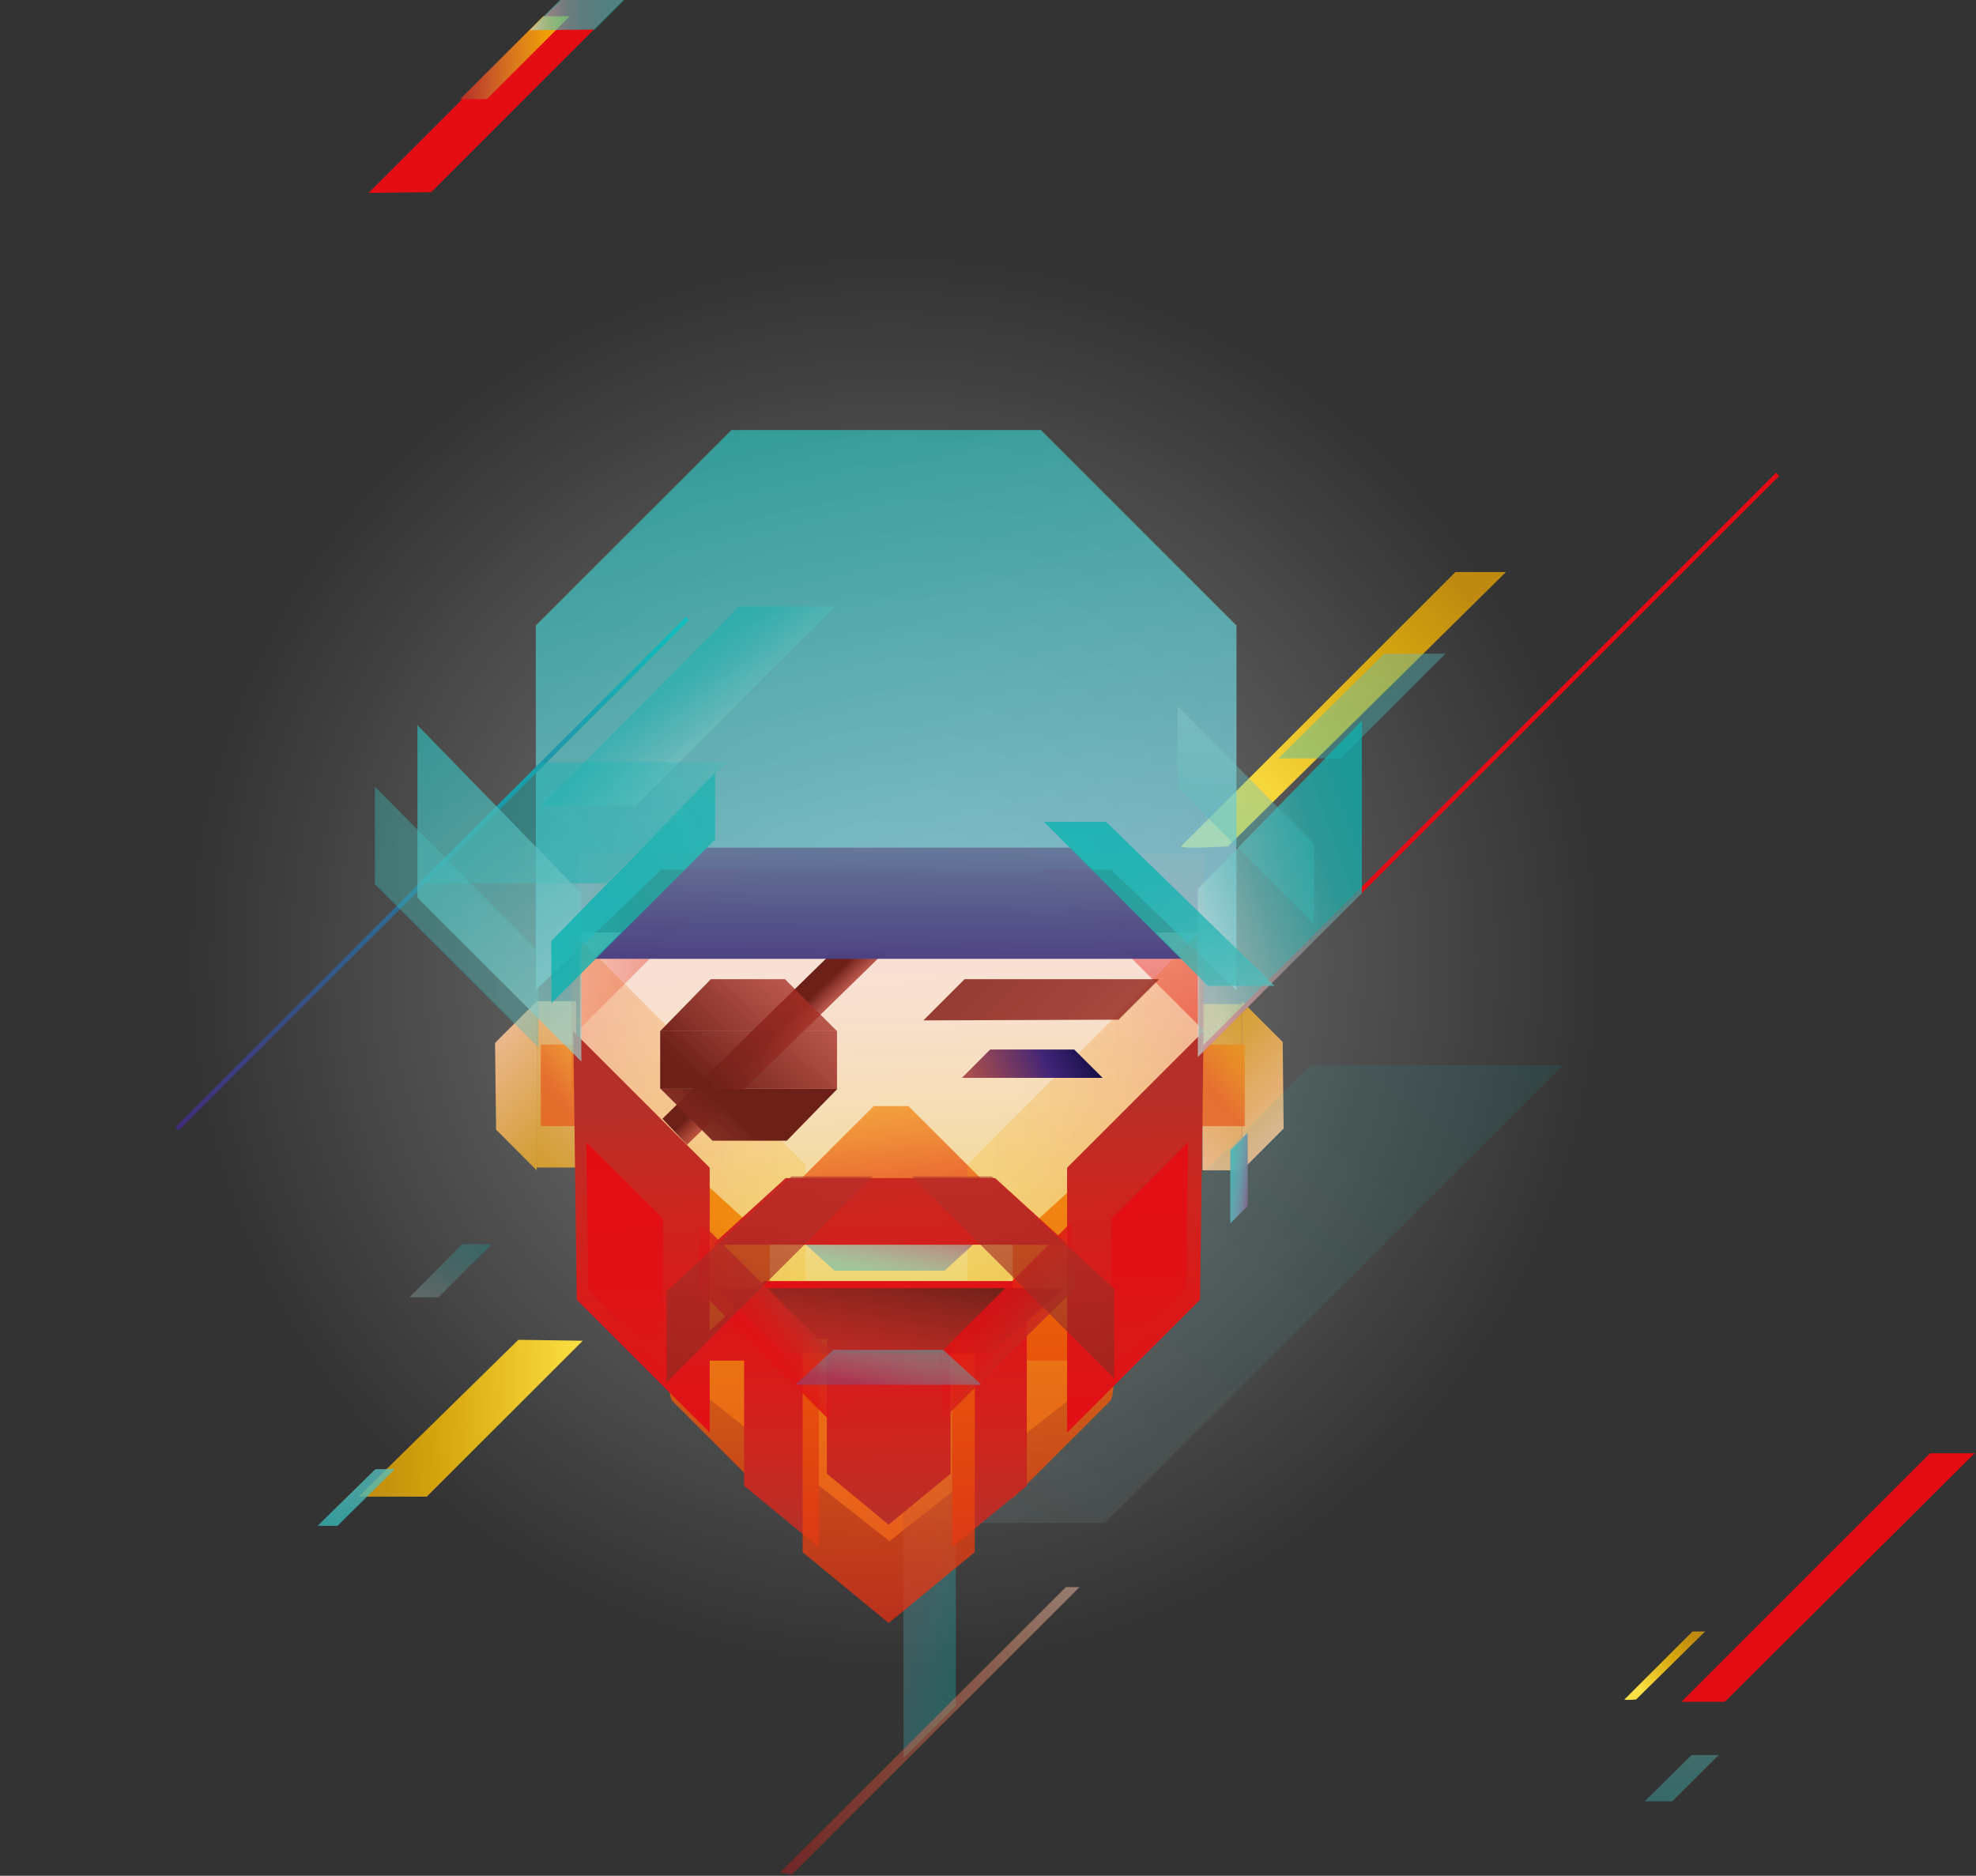 <svg viewBox="0 0 871 827" fill="none" xmlns="http://www.w3.org/2000/svg">
<rect x="0" y="0" width="871" height="827" fill="#333333" stroke="none"/>
<circle cx="394" cy="423.722" r="394" fill="url(#paint0_radial)" fill-opacity="0.4"/>
<path d="M218.676 498.033L236.583 515.984V441.43L220.181 457.824L218.208 459.848L218.676 498.033Z" fill="url(#paint1_linear)"/>
<path d="M253.971 441.43H236.583V514.739H253.971V441.43Z" fill="url(#paint2_linear)"/>
<path d="M565.397 459.381L547.438 441.43V515.984L563.84 499.538L565.813 497.566L565.397 459.381Z" fill="url(#paint3_linear)"/>
<path d="M530.05 442.675H547.438V515.984H530.05V442.675Z" fill="url(#paint4_linear)"/>
<path opacity="0.67" d="M258.435 460.523H238.4V496.477H258.435V460.523Z" fill="url(#paint5_linear)"/>
<path opacity="0.67" d="M548.735 460.523H528.699V496.477H548.735V460.523Z" fill="url(#paint6_linear)"/>
<path d="M520.551 373.153L641.54 252.215H663.807L541.312 373.153C541.312 373.153 521.848 374.45 520.551 373.153Z" fill="url(#paint7_linear)"/>
<path d="M392.088 411.131H392.036H303.384H255.736V571.966L392.036 679.466V679.362L392.088 679.466L528.441 571.966V411.131H392.088Z" fill="url(#paint8_linear)"/>
<path opacity="0.53" d="M254.646 454.452L333.073 376.058H258.746H255.009L254.646 454.452Z" fill="url(#paint9_linear)"/>
<path opacity="0.53" d="M452.298 376.058L530.725 454.452V380.157V376.421L452.298 376.058Z" fill="url(#paint10_linear)"/>
<path opacity="0.8" d="M352.121 523.351H436.154L400.444 487.656H385.133L348.8 523.974L352.121 523.351Z" fill="url(#paint11_linear)"/>
<path d="M296.689 508.825L339.354 547.84V660.632C339.354 660.632 300.997 622.291 296.273 617.57C294.457 615.754 294.093 599.204 294.353 579.54C294.716 548.152 296.689 508.825 296.689 508.825Z" fill="url(#paint12_linear)"/>
<path opacity="0.38" d="M398.316 775.085L421.31 752.153V613.731L398.057 637.026L398.316 775.085Z" fill="url(#paint13_linear)"/>
<path opacity="0.73" d="M458.812 189.591H393.776H387.444H322.408L236.195 275.767V436.499L291.473 383.423H387.444H393.776H489.747L545.025 436.499V275.767L458.812 189.591Z" fill="url(#paint14_linear)"/>
<path opacity="0.53" d="M238.4 355.253H280.079L368.005 267.365H325.755L238.4 355.253Z" fill="url(#paint15_linear)"/>
<path d="M549.929 499.434L542.299 507.113V539.384L550.033 531.653L549.929 499.434Z" fill="url(#paint16_linear)"/>
<path opacity="0.1" d="M377 671.44H487.037L688.893 469.721H577.454L377 671.44Z" fill="url(#paint17_linear)"/>
<path opacity="0.27" d="M180.475 571.966H193.244L216.652 548.567H203.728L180.475 571.966Z" fill="url(#paint18_linear)"/>
<path opacity="0.28" d="M529.634 410.197L426.345 513.494V582.705L529.427 479.667L529.634 410.197Z" fill="url(#paint19_linear)"/>
<path opacity="0.28" d="M251.739 410.197L355.08 513.494V582.705L251.947 479.667L251.739 410.197Z" fill="url(#paint20_linear)"/>
<path opacity="0.51" d="M344 825.484L469.816 699.722H475.837L349.035 826.47L344 825.484Z" fill="url(#paint21_linear)"/>
<path d="M158 659.854H188.104L256.878 591.11L228.486 590.695L158 659.854Z" fill="url(#paint22_linear)"/>
<path d="M529.737 462.857L783.549 209.153" stroke="#E30D13" stroke-width="2" stroke-miterlimit="10"/>
<path d="M78 497.722L303 272.722" stroke="url(#paint23_linear)" stroke-width="2" stroke-miterlimit="10"/>
<path d="M162.461 85.036L247.48 0.001H274.782L190.074 84.725L162.461 85.036Z" fill="#E30D13"/>
<path d="M202.79 43.737L239.435 7.16H251.165L214.676 43.633L202.79 43.737Z" fill="url(#paint24_linear)"/>
<path opacity="0.7" d="M233.518 13.334L246.857 0H275.093L262.065 13.022L233.518 13.334Z" fill="url(#paint25_linear)"/>
<path d="M252.673 454.712L312.83 514.843V631.63L254.23 573.055L252.673 454.712Z" fill="url(#paint26_linear)"/>
<path d="M447.262 564.806H408.282H375.842H336.914L298.401 599.878H375.842H408.282H485.723L447.262 564.806Z" fill="url(#paint27_linear)"/>
<path d="M489.045 508.825L446.38 547.84V660.632C446.38 660.632 484.737 622.291 489.46 617.57C491.277 615.754 491.64 599.204 491.381 579.54C491.017 548.152 489.045 508.825 489.045 508.825Z" fill="url(#paint28_linear)"/>
<path d="M530.517 454.712L470.36 514.843V631.63L528.96 573.055L530.517 454.712Z" fill="url(#paint29_linear)"/>
<path d="M419.701 682.156V573.722H452.608V655.073L419.701 682.156Z" fill="url(#paint30_linear)"/>
<path d="M360.907 682.156V573.722H328V655.073L360.907 682.156Z" fill="url(#paint31_linear)"/>
<path d="M429.667 590.487H391.725H353.783V684.342L391.725 715.575L429.667 684.342V590.487Z" fill="url(#paint32_linear)"/>
<path d="M418.974 582.342H391.725H364.475V649.737L391.725 672.202L418.974 649.737V582.342Z" fill="url(#paint33_linear)"/>
<path d="M346.776 596.714H378.749H405.376H437.349L468.958 567.919H405.376H378.749H315.218L346.776 596.714Z" fill="url(#paint34_linear)"/>
<path opacity="0.43" d="M563.527 334.345H590.985L637.128 288.221H610.085" fill="url(#paint35_linear)"/>
<path opacity="0.83" d="M140 672.722H148.754L174 647.722H165.473" fill="url(#paint36_linear)"/>
<path opacity="0.43" d="M165.267 346.848V389.807L237.31 461.768V419.535" fill="url(#paint37_linear)"/>
<path opacity="0.43" d="M184.679 389.444H267.207L320.512 336.057H238.504" fill="url(#paint38_linear)"/>
<path opacity="0.43" d="M519.098 311.361V347.264L579.255 407.395V372.115" fill="url(#paint39_linear)"/>
<path d="M407 449.88L425.166 431.722H510.912L493.057 449.569" fill="url(#paint40_linear)"/>
<path d="M302.836 504.722L390 419.722H367.076L292 493.235L302.836 504.722Z" fill="url(#paint41_linear)"/>
<path d="M313.318 431.722L291.001 454.606H368.947L348.483 434.191L346.053 431.722H313.318Z" fill="url(#paint42_linear)"/>
<path d="M346.815 502.927L369.133 480.042H291.186L311.61 500.457L314.039 502.927H346.815Z" fill="url(#paint43_linear)"/>
<path d="M368.947 454.606H291V480.042H368.947V454.606Z" fill="url(#paint44_linear)"/>
<path opacity="0.73" d="M528 391.913V466.053L600.303 393.781V317.722L528 391.913Z" fill="url(#paint45_linear)"/>
<path d="M259.317 568.645L292.276 601.59V537.36L258.435 503.585L259.317 568.645Z" fill="url(#paint46_linear)"/>
<path d="M522.835 568.645L489.876 601.59V537.36L523.718 503.585L522.835 568.645Z" fill="url(#paint47_linear)"/>
<path opacity="0.73" d="M256.251 393.913V468.001L184 395.781V319.722L256.251 393.913Z" fill="url(#paint48_linear)"/>
<path opacity="0.83" d="M308.937 538.969L307.38 567.919L365.306 625.82L366.863 596.454L308.937 538.969Z" fill="url(#paint49_linear)"/>
<path opacity="0.83" d="M415.704 625.819L414.147 596.817L472.072 538.968L473.629 568.282L415.704 625.819Z" fill="url(#paint50_linear)"/>
<path opacity="0.56" d="M367.849 560.24H384.925H399.199H416.276L433.196 544.883H399.199H384.925H350.98L367.849 560.24Z" fill="url(#paint51_linear)"/>
<path d="M311.493 373.722L262 422.722H521L471.855 373.722H311.493Z" fill="url(#paint52_linear)"/>
<path opacity="0.56" d="M415.757 595.157H398.68H384.406H367.33L350.461 610.566H384.406H398.68H432.677L415.757 595.157Z" fill="url(#paint53_linear)"/>
<path d="M438.646 519.409H406.05H378.905H346.309L314.076 548.774H378.905H406.05H470.879L438.646 519.409Z" fill="url(#paint54_linear)"/>
<path opacity="0.85" d="M293.833 569.216V609.477L384.666 518.683H348.904L293.833 569.216Z" fill="url(#paint55_linear)"/>
<path opacity="0.85" d="M491.121 568.178V607.661L402.053 518.683H437.141L491.121 568.178Z" fill="url(#paint56_linear)"/>
<path d="M741.205 750.286L850.77 640.721H870.388L760.296 750.286H741.205Z" fill="#E30D13"/>
<path d="M716 749.307L746.053 719.302H751.584L721.144 749.307C721.144 749.307 716.322 749.628 716 749.307Z" fill="url(#paint57_linear)"/>
<path opacity="0.43" d="M725.031 794.157H737.192L757.59 773.781H745.613" fill="url(#paint58_linear)"/>
<path fill-rule="evenodd" clip-rule="evenodd" d="M436.467 462.722L424 475.211L486.025 475.211L473.501 462.722L436.467 462.722Z" fill="url(#paint59_linear)"/>
<path opacity="0.8" d="M243 414.913V442.307L315.251 370.087V340.722L243 414.913Z" fill="url(#paint60_linear)"/>
<path opacity="0.8" d="M487.591 362.361H460.186L532.437 434.633H561.815L487.591 362.361Z" fill="url(#paint61_linear)"/>
<defs>
<radialGradient id="paint0_radial" cx="0" cy="0" r="1" gradientUnits="userSpaceOnUse" gradientTransform="translate(394 423.722) rotate(88.164) scale(312.16)">
<stop stop-color="white"/>
<stop offset="1" stop-color="white" stop-opacity="0"/>
</radialGradient>
<linearGradient id="paint1_linear" x1="267.765" y1="508.746" x2="208.67" y2="451.719" gradientUnits="userSpaceOnUse">
<stop offset="0.001" stop-color="#F9B000" stop-opacity="0.7"/>
<stop offset="0.157" stop-color="#F8B118" stop-opacity="0.747"/>
<stop offset="0.474" stop-color="#F6B657" stop-opacity="0.842"/>
<stop offset="0.921" stop-color="#F1BE9B" stop-opacity="0.976"/>
<stop offset="1" stop-color="#F0C0A6"/>
</linearGradient>
<linearGradient id="paint2_linear" x1="207.787" y1="516.955" x2="278.545" y2="443.569" gradientUnits="userSpaceOnUse">
<stop offset="0.001" stop-color="#F9B000" stop-opacity="0.7"/>
<stop offset="0.157" stop-color="#F8B118" stop-opacity="0.747"/>
<stop offset="0.474" stop-color="#F6B657" stop-opacity="0.842"/>
<stop offset="0.921" stop-color="#F1BE9B" stop-opacity="0.976"/>
<stop offset="1" stop-color="#F0C0A6"/>
</linearGradient>
<linearGradient id="paint3_linear" x1="516.264" y1="448.657" x2="575.359" y2="505.684" gradientUnits="userSpaceOnUse">
<stop offset="0.001" stop-color="#F9B000" stop-opacity="0.7"/>
<stop offset="0.157" stop-color="#F8B118" stop-opacity="0.747"/>
<stop offset="0.474" stop-color="#F6B657" stop-opacity="0.842"/>
<stop offset="0.921" stop-color="#F1BE9B" stop-opacity="0.976"/>
<stop offset="1" stop-color="#F0C0A6"/>
</linearGradient>
<linearGradient id="paint4_linear" x1="576.243" y1="440.447" x2="505.485" y2="513.833" gradientUnits="userSpaceOnUse">
<stop offset="0.001" stop-color="#F9B000" stop-opacity="0.7"/>
<stop offset="0.157" stop-color="#F8B118" stop-opacity="0.747"/>
<stop offset="0.474" stop-color="#F6B657" stop-opacity="0.842"/>
<stop offset="0.921" stop-color="#F1BE9B" stop-opacity="0.976"/>
<stop offset="1" stop-color="#F0C0A6"/>
</linearGradient>
<linearGradient id="paint5_linear" x1="278.275" y1="455.741" x2="245.029" y2="481.102" gradientUnits="userSpaceOnUse">
<stop offset="0.001" stop-color="#F9B000" stop-opacity="0.7"/>
<stop offset="0.223" stop-color="#F6A000" stop-opacity="0.767"/>
<stop offset="0.673" stop-color="#EF770E" stop-opacity="0.902"/>
<stop offset="1" stop-color="#E95218"/>
</linearGradient>
<linearGradient id="paint6_linear" x1="568.573" y1="455.741" x2="535.326" y2="481.102" gradientUnits="userSpaceOnUse">
<stop offset="0.001" stop-color="#F9B000" stop-opacity="0.7"/>
<stop offset="0.223" stop-color="#F6A000" stop-opacity="0.767"/>
<stop offset="0.673" stop-color="#EF770E" stop-opacity="0.902"/>
<stop offset="1" stop-color="#E95218"/>
</linearGradient>
<linearGradient id="paint7_linear" x1="644.364" y1="260.526" x2="548.675" y2="356.255" gradientUnits="userSpaceOnUse">
<stop offset="0.001" stop-color="#F9B000" stop-opacity="0.7"/>
<stop offset="0.334" stop-color="#FABE01" stop-opacity="0.8"/>
<stop offset="1" stop-color="#FCE044"/>
</linearGradient>
<linearGradient id="paint8_linear" x1="396.593" y1="604.805" x2="389.218" y2="419.799" gradientUnits="userSpaceOnUse">
<stop stop-color="#FCE044" stop-opacity="0.9"/>
<stop offset="0.025" stop-color="#FCE04B" stop-opacity="0.903"/>
<stop offset="0.354" stop-color="#FBE091" stop-opacity="0.937"/>
<stop offset="0.631" stop-color="#FAE1B8" stop-opacity="0.966"/>
<stop offset="0.841" stop-color="#F9E1CD" stop-opacity="0.988"/>
<stop offset="0.959" stop-color="#F8E1D4"/>
</linearGradient>
<linearGradient id="paint9_linear" x1="335.575" y1="417.897" x2="240.722" y2="411.92" gradientUnits="userSpaceOnUse">
<stop offset="0.001" stop-color="#E30D13"/>
<stop offset="0.403" stop-color="#E41215" stop-opacity="0.719"/>
<stop offset="0.547" stop-color="#E42019" stop-opacity="0.617"/>
<stop offset="0.65" stop-color="#E53020" stop-opacity="0.545"/>
<stop offset="0.734" stop-color="#E6422A" stop-opacity="0.487"/>
<stop offset="0.805" stop-color="#E85A3B" stop-opacity="0.437"/>
<stop offset="0.868" stop-color="#EB7451" stop-opacity="0.392"/>
<stop offset="0.925" stop-color="#ED916F" stop-opacity="0.352"/>
<stop offset="0.976" stop-color="#EFB092" stop-opacity="0.317"/>
<stop offset="1" stop-color="#F0C0A6" stop-opacity="0.3"/>
</linearGradient>
<linearGradient id="paint10_linear" x1="488.858" y1="456.969" x2="494.828" y2="362.156" gradientUnits="userSpaceOnUse">
<stop offset="0.001" stop-color="#E30D13"/>
<stop offset="0.403" stop-color="#E41215" stop-opacity="0.719"/>
<stop offset="0.547" stop-color="#E42019" stop-opacity="0.617"/>
<stop offset="0.65" stop-color="#E53020" stop-opacity="0.545"/>
<stop offset="0.734" stop-color="#E6422A" stop-opacity="0.487"/>
<stop offset="0.805" stop-color="#E85A3B" stop-opacity="0.437"/>
<stop offset="0.868" stop-color="#EB7451" stop-opacity="0.392"/>
<stop offset="0.925" stop-color="#ED916F" stop-opacity="0.352"/>
<stop offset="0.976" stop-color="#EFB092" stop-opacity="0.317"/>
<stop offset="1" stop-color="#F0C0A6" stop-opacity="0.3"/>
</linearGradient>
<linearGradient id="paint11_linear" x1="384.84" y1="448.52" x2="392.189" y2="520.928" gradientUnits="userSpaceOnUse">
<stop offset="0.001" stop-color="#F9B000" stop-opacity="0.7"/>
<stop offset="0.223" stop-color="#F6A000" stop-opacity="0.767"/>
<stop offset="0.673" stop-color="#EF770E" stop-opacity="0.902"/>
<stop offset="1" stop-color="#E95218"/>
</linearGradient>
<linearGradient id="paint12_linear" x1="318.719" y1="774.562" x2="315.245" y2="405.064" gradientUnits="userSpaceOnUse">
<stop offset="0.001" stop-color="#E30D13" stop-opacity="0.7"/>
<stop offset="0.159" stop-color="#E52E12" stop-opacity="0.747"/>
<stop offset="0.481" stop-color="#EB6209" stop-opacity="0.844"/>
<stop offset="0.935" stop-color="#F7A600" stop-opacity="0.98"/>
<stop offset="1" stop-color="#F9B000"/>
</linearGradient>
<linearGradient id="paint13_linear" x1="444.222" y1="700.852" x2="371.761" y2="687.297" gradientUnits="userSpaceOnUse">
<stop offset="0.001" stop-color="#0DB3B1" stop-opacity="0.9"/>
<stop offset="0.165" stop-color="#18B1B0" stop-opacity="0.916"/>
<stop offset="0.306" stop-color="#2DAEAF" stop-opacity="0.93"/>
<stop offset="0.438" stop-color="#41A7AC" stop-opacity="0.944"/>
<stop offset="0.566" stop-color="#549DA7" stop-opacity="0.957"/>
<stop offset="0.69" stop-color="#668EA0" stop-opacity="0.969"/>
<stop offset="0.811" stop-color="#767995" stop-opacity="0.981"/>
<stop offset="0.928" stop-color="#835D86" stop-opacity="0.993"/>
<stop offset="1" stop-color="#8A467A"/>
</linearGradient>
<linearGradient id="paint14_linear" x1="305.21" y1="462.819" x2="217.021" y2="98.16" gradientUnits="userSpaceOnUse">
<stop stop-color="#95D8EB"/>
<stop offset="1" stop-color="#00B09E"/>
</linearGradient>
<linearGradient id="paint15_linear" x1="324.112" y1="337.867" x2="288.897" y2="293.095" gradientUnits="userSpaceOnUse">
<stop stop-color="#C0E2E1" stop-opacity="0.9"/>
<stop offset="0.113" stop-color="#A3D6D5" stop-opacity="0.911"/>
<stop offset="0.264" stop-color="#81CAC8" stop-opacity="0.926"/>
<stop offset="0.422" stop-color="#5EBFBE" stop-opacity="0.942"/>
<stop offset="0.59" stop-color="#3EB8B7" stop-opacity="0.959"/>
<stop offset="0.773" stop-color="#1FB4B2" stop-opacity="0.977"/>
<stop offset="1" stop-color="#0DB3B1"/>
</linearGradient>
<linearGradient id="paint16_linear" x1="537.379" y1="518.387" x2="552.085" y2="520.142" gradientUnits="userSpaceOnUse">
<stop stop-color="#49BBBC" stop-opacity="0.9"/>
<stop offset="0.164" stop-color="#4BB9BB" stop-opacity="0.916"/>
<stop offset="0.305" stop-color="#52B5B9" stop-opacity="0.93"/>
<stop offset="0.438" stop-color="#5BADB5" stop-opacity="0.944"/>
<stop offset="0.565" stop-color="#66A2AE" stop-opacity="0.957"/>
<stop offset="0.69" stop-color="#7291A5" stop-opacity="0.969"/>
<stop offset="0.811" stop-color="#7D7B98" stop-opacity="0.981"/>
<stop offset="0.928" stop-color="#865D87" stop-opacity="0.993"/>
<stop offset="1" stop-color="#8A467A"/>
</linearGradient>
<linearGradient id="paint17_linear" x1="443.573" y1="693.69" x2="629.696" y2="437.084" gradientUnits="userSpaceOnUse">
<stop stop-color="#C0E2E1" stop-opacity="0.9"/>
<stop offset="0.113" stop-color="#A3D6D5" stop-opacity="0.911"/>
<stop offset="0.264" stop-color="#81CAC8" stop-opacity="0.926"/>
<stop offset="0.422" stop-color="#5EBFBE" stop-opacity="0.942"/>
<stop offset="0.59" stop-color="#3EB8B7" stop-opacity="0.959"/>
<stop offset="0.773" stop-color="#1FB4B2" stop-opacity="0.977"/>
<stop offset="1" stop-color="#0DB3B1"/>
</linearGradient>
<linearGradient id="paint18_linear" x1="188.178" y1="574.552" x2="209.789" y2="544.757" gradientUnits="userSpaceOnUse">
<stop stop-color="#C0E2E1" stop-opacity="0.9"/>
<stop offset="0.113" stop-color="#A3D6D5" stop-opacity="0.911"/>
<stop offset="0.264" stop-color="#81CAC8" stop-opacity="0.926"/>
<stop offset="0.422" stop-color="#5EBFBE" stop-opacity="0.942"/>
<stop offset="0.59" stop-color="#3EB8B7" stop-opacity="0.959"/>
<stop offset="0.773" stop-color="#1FB4B2" stop-opacity="0.977"/>
<stop offset="1" stop-color="#0DB3B1"/>
</linearGradient>
<linearGradient id="paint19_linear" x1="426.321" y1="496.473" x2="529.652" y2="496.473" gradientUnits="userSpaceOnUse">
<stop offset="0.001" stop-color="#F9B000" stop-opacity="0.7"/>
<stop offset="0.223" stop-color="#F6A000" stop-opacity="0.767"/>
<stop offset="0.673" stop-color="#EF770E" stop-opacity="0.902"/>
<stop offset="1" stop-color="#E95218"/>
</linearGradient>
<linearGradient id="paint20_linear" x1="355.056" y1="496.473" x2="251.725" y2="496.473" gradientUnits="userSpaceOnUse">
<stop offset="0.001" stop-color="#F9B000" stop-opacity="0.7"/>
<stop offset="0.223" stop-color="#F6A000" stop-opacity="0.767"/>
<stop offset="0.673" stop-color="#EF770E" stop-opacity="0.902"/>
<stop offset="1" stop-color="#E95218"/>
</linearGradient>
<linearGradient id="paint21_linear" x1="344.013" y1="763.109" x2="475.85" y2="763.109" gradientUnits="userSpaceOnUse">
<stop offset="0.001" stop-color="#E30D13" stop-opacity="0.7"/>
<stop offset="0.15" stop-color="#E52F1F" stop-opacity="0.745"/>
<stop offset="0.452" stop-color="#E96443" stop-opacity="0.836"/>
<stop offset="0.879" stop-color="#EFAC8E" stop-opacity="0.964"/>
<stop offset="1" stop-color="#F0C0A6"/>
</linearGradient>
<linearGradient id="paint22_linear" x1="158" y1="625.27" x2="256.861" y2="625.27" gradientUnits="userSpaceOnUse">
<stop offset="0.001" stop-color="#F9B000" stop-opacity="0.7"/>
<stop offset="0.334" stop-color="#FABE01" stop-opacity="0.8"/>
<stop offset="1" stop-color="#FCE044"/>
</linearGradient>
<linearGradient id="paint23_linear" x1="190.5" y1="272.722" x2="190.5" y2="497.722" gradientUnits="userSpaceOnUse">
<stop stop-color="#13BEBB"/>
<stop offset="1" stop-color="#412D79"/>
</linearGradient>
<linearGradient id="paint24_linear" x1="202.794" y1="25.45" x2="251.179" y2="25.45" gradientUnits="userSpaceOnUse">
<stop offset="0.001" stop-color="#B53029"/>
<stop offset="0.28" stop-color="#CA5A26"/>
<stop offset="0.611" stop-color="#E28816"/>
<stop offset="0.861" stop-color="#F3A500"/>
<stop offset="1" stop-color="#F9B000"/>
</linearGradient>
<linearGradient id="paint25_linear" x1="233.528" y1="6.677" x2="275.078" y2="6.677" gradientUnits="userSpaceOnUse">
<stop stop-color="#C0E2E1" stop-opacity="0.9"/>
<stop offset="0.053" stop-color="#A5D7D6" stop-opacity="0.905"/>
<stop offset="0.121" stop-color="#87CCCA" stop-opacity="0.912"/>
<stop offset="0.199" stop-color="#6AC2C1" stop-opacity="0.92"/>
<stop offset="0.29" stop-color="#4DBBBA" stop-opacity="0.929"/>
<stop offset="0.403" stop-color="#32B6B5" stop-opacity="0.94"/>
<stop offset="0.561" stop-color="#19B3B2" stop-opacity="0.956"/>
<stop offset="1" stop-color="#0DB3B1"/>
</linearGradient>
<linearGradient id="paint26_linear" x1="288.825" y1="719.791" x2="281.878" y2="489.29" gradientUnits="userSpaceOnUse">
<stop offset="0.001" stop-color="#E30D13"/>
<stop offset="0.395" stop-color="#E11115"/>
<stop offset="0.613" stop-color="#DA1A19"/>
<stop offset="0.788" stop-color="#CE241E"/>
<stop offset="0.939" stop-color="#BE2D25"/>
<stop offset="1" stop-color="#B53029"/>
</linearGradient>
<linearGradient id="paint27_linear" x1="389.243" y1="484.547" x2="393.875" y2="673.35" gradientUnits="userSpaceOnUse">
<stop offset="0.001" stop-color="#E30D13"/>
<stop offset="0.395" stop-color="#E11115"/>
<stop offset="0.613" stop-color="#DA1A19"/>
<stop offset="0.788" stop-color="#CE241E"/>
<stop offset="0.939" stop-color="#BE2D25"/>
<stop offset="1" stop-color="#B53029"/>
</linearGradient>
<linearGradient id="paint28_linear" x1="470.349" y1="773.136" x2="466.876" y2="403.639" gradientUnits="userSpaceOnUse">
<stop offset="0.001" stop-color="#E30D13" stop-opacity="0.7"/>
<stop offset="0.159" stop-color="#E52E12" stop-opacity="0.747"/>
<stop offset="0.481" stop-color="#EB6209" stop-opacity="0.844"/>
<stop offset="0.935" stop-color="#F7A600" stop-opacity="0.98"/>
<stop offset="1" stop-color="#F9B000"/>
</linearGradient>
<linearGradient id="paint29_linear" x1="505.561" y1="713.259" x2="498.614" y2="482.758" gradientUnits="userSpaceOnUse">
<stop offset="0.001" stop-color="#E30D13"/>
<stop offset="0.395" stop-color="#E11115"/>
<stop offset="0.613" stop-color="#DA1A19"/>
<stop offset="0.788" stop-color="#CE241E"/>
<stop offset="0.939" stop-color="#BE2D25"/>
<stop offset="1" stop-color="#B53029"/>
</linearGradient>
<linearGradient id="paint30_linear" x1="432.663" y1="486.172" x2="437.294" y2="674.975" gradientUnits="userSpaceOnUse">
<stop offset="0.001" stop-color="#E30D13"/>
<stop offset="0.395" stop-color="#E11115"/>
<stop offset="0.613" stop-color="#DA1A19"/>
<stop offset="0.788" stop-color="#CE241E"/>
<stop offset="0.939" stop-color="#BE2D25"/>
<stop offset="1" stop-color="#B53029"/>
</linearGradient>
<linearGradient id="paint31_linear" x1="347.945" y1="486.172" x2="343.314" y2="674.975" gradientUnits="userSpaceOnUse">
<stop offset="0.001" stop-color="#E30D13"/>
<stop offset="0.395" stop-color="#E11115"/>
<stop offset="0.613" stop-color="#DA1A19"/>
<stop offset="0.788" stop-color="#CE241E"/>
<stop offset="0.939" stop-color="#BE2D25"/>
<stop offset="1" stop-color="#B53029"/>
</linearGradient>
<linearGradient id="paint32_linear" x1="393.018" y1="773.863" x2="389.545" y2="404.366" gradientUnits="userSpaceOnUse">
<stop offset="0.001" stop-color="#E30D13" stop-opacity="0.7"/>
<stop offset="0.159" stop-color="#E52E12" stop-opacity="0.747"/>
<stop offset="0.481" stop-color="#EB6209" stop-opacity="0.844"/>
<stop offset="0.935" stop-color="#F7A600" stop-opacity="0.98"/>
<stop offset="1" stop-color="#F9B000"/>
</linearGradient>
<linearGradient id="paint33_linear" x1="388.506" y1="484.565" x2="393.138" y2="673.368" gradientUnits="userSpaceOnUse">
<stop offset="0.001" stop-color="#E30D13"/>
<stop offset="0.395" stop-color="#E11115"/>
<stop offset="0.613" stop-color="#DA1A19"/>
<stop offset="0.788" stop-color="#CE241E"/>
<stop offset="0.939" stop-color="#BE2D25"/>
<stop offset="1" stop-color="#B53029"/>
</linearGradient>
<linearGradient id="paint34_linear" x1="385.582" y1="603.631" x2="393.95" y2="557.589" gradientUnits="userSpaceOnUse">
<stop offset="0.001" stop-color="#B53029" stop-opacity="0.7"/>
<stop offset="0.243" stop-color="#A72E26" stop-opacity="0.772"/>
<stop offset="0.732" stop-color="#82261E" stop-opacity="0.919"/>
<stop offset="1" stop-color="#6C2018"/>
</linearGradient>
<linearGradient id="paint35_linear" x1="594.071" y1="181.148" x2="605.612" y2="421.965" gradientUnits="userSpaceOnUse">
<stop stop-color="#C0E2E1" stop-opacity="0.9"/>
<stop offset="0.113" stop-color="#A3D6D5" stop-opacity="0.911"/>
<stop offset="0.264" stop-color="#81CAC8" stop-opacity="0.926"/>
<stop offset="0.422" stop-color="#5EBFBE" stop-opacity="0.942"/>
<stop offset="0.59" stop-color="#3EB8B7" stop-opacity="0.959"/>
<stop offset="0.773" stop-color="#1FB4B2" stop-opacity="0.977"/>
<stop offset="1" stop-color="#0DB3B1"/>
</linearGradient>
<linearGradient id="paint36_linear" x1="156.711" y1="589.685" x2="162.909" y2="720.22" gradientUnits="userSpaceOnUse">
<stop stop-color="#C0E2E1" stop-opacity="0.9"/>
<stop offset="0.113" stop-color="#A3D6D5" stop-opacity="0.911"/>
<stop offset="0.264" stop-color="#81CAC8" stop-opacity="0.926"/>
<stop offset="0.422" stop-color="#5EBFBE" stop-opacity="0.942"/>
<stop offset="0.59" stop-color="#3EB8B7" stop-opacity="0.959"/>
<stop offset="0.773" stop-color="#1FB4B2" stop-opacity="0.977"/>
<stop offset="1" stop-color="#0DB3B1"/>
</linearGradient>
<linearGradient id="paint37_linear" x1="404.632" y1="394.577" x2="28.325" y2="412.627" gradientUnits="userSpaceOnUse">
<stop stop-color="#C0E2E1" stop-opacity="0.9"/>
<stop offset="0.113" stop-color="#A3D6D5" stop-opacity="0.911"/>
<stop offset="0.264" stop-color="#81CAC8" stop-opacity="0.926"/>
<stop offset="0.422" stop-color="#5EBFBE" stop-opacity="0.942"/>
<stop offset="0.59" stop-color="#3EB8B7" stop-opacity="0.959"/>
<stop offset="0.773" stop-color="#1FB4B2" stop-opacity="0.977"/>
<stop offset="1" stop-color="#0DB3B1"/>
</linearGradient>
<linearGradient id="paint38_linear" x1="470.886" y1="198.725" x2="246.135" y2="367.94" gradientUnits="userSpaceOnUse">
<stop offset="0.413" stop-color="#C0E2E1" stop-opacity="0.9"/>
<stop offset="0.48" stop-color="#A3D6D5" stop-opacity="0.911"/>
<stop offset="0.568" stop-color="#81CAC8" stop-opacity="0.926"/>
<stop offset="0.661" stop-color="#5EBFBE" stop-opacity="0.942"/>
<stop offset="0.759" stop-color="#3EB8B7" stop-opacity="0.959"/>
<stop offset="0.867" stop-color="#1FB4B2" stop-opacity="0.977"/>
<stop offset="1" stop-color="#0DB3B1"/>
</linearGradient>
<linearGradient id="paint39_linear" x1="558.621" y1="135.457" x2="544.727" y2="465.573" gradientUnits="userSpaceOnUse">
<stop offset="0.413" stop-color="#C0E2E1" stop-opacity="0.9"/>
<stop offset="0.48" stop-color="#A3D6D5" stop-opacity="0.911"/>
<stop offset="0.568" stop-color="#81CAC8" stop-opacity="0.926"/>
<stop offset="0.661" stop-color="#5EBFBE" stop-opacity="0.942"/>
<stop offset="0.759" stop-color="#3EB8B7" stop-opacity="0.959"/>
<stop offset="0.867" stop-color="#1FB4B2" stop-opacity="0.977"/>
<stop offset="1" stop-color="#0DB3B1"/>
</linearGradient>
<linearGradient id="paint40_linear" x1="573.254" y1="566.573" x2="361.827" y2="333.752" gradientUnits="userSpaceOnUse">
<stop offset="0.001" stop-color="#B53029" stop-opacity="0.7"/>
<stop offset="0.243" stop-color="#A72E26" stop-opacity="0.772"/>
<stop offset="0.732" stop-color="#82261E" stop-opacity="0.919"/>
<stop offset="1" stop-color="#6C2018"/>
</linearGradient>
<linearGradient id="paint41_linear" x1="313.783" y1="497.265" x2="306.234" y2="489.493" gradientUnits="userSpaceOnUse">
<stop offset="0.001" stop-color="#B53029" stop-opacity="0.7"/>
<stop offset="0.243" stop-color="#A72E26" stop-opacity="0.772"/>
<stop offset="0.732" stop-color="#82261E" stop-opacity="0.919"/>
<stop offset="1" stop-color="#6C2018"/>
</linearGradient>
<linearGradient id="paint42_linear" x1="361.347" y1="421.453" x2="308.185" y2="477.638" gradientUnits="userSpaceOnUse">
<stop offset="0.001" stop-color="#B53029" stop-opacity="0.7"/>
<stop offset="0.243" stop-color="#A72E26" stop-opacity="0.772"/>
<stop offset="0.732" stop-color="#82261E" stop-opacity="0.919"/>
<stop offset="1" stop-color="#6C2018"/>
</linearGradient>
<linearGradient id="paint43_linear" x1="269.218" y1="544.376" x2="322.38" y2="488.191" gradientUnits="userSpaceOnUse">
<stop offset="0.001" stop-color="#B53029" stop-opacity="0.7"/>
<stop offset="0.243" stop-color="#A72E26" stop-opacity="0.772"/>
<stop offset="0.732" stop-color="#82261E" stop-opacity="0.919"/>
<stop offset="1" stop-color="#6C2018"/>
</linearGradient>
<linearGradient id="paint44_linear" x1="367.701" y1="427.466" x2="314.539" y2="483.651" gradientUnits="userSpaceOnUse">
<stop offset="0.001" stop-color="#B53029" stop-opacity="0.7"/>
<stop offset="0.243" stop-color="#A72E26" stop-opacity="0.772"/>
<stop offset="0.732" stop-color="#82261E" stop-opacity="0.919"/>
<stop offset="1" stop-color="#6C2018"/>
</linearGradient>
<linearGradient id="paint45_linear" x1="465.618" y1="427.476" x2="603.501" y2="377.632" gradientUnits="userSpaceOnUse">
<stop offset="0.413" stop-color="#C0E2E1" stop-opacity="0.9"/>
<stop offset="0.48" stop-color="#A3D6D5" stop-opacity="0.911"/>
<stop offset="0.568" stop-color="#81CAC8" stop-opacity="0.926"/>
<stop offset="0.661" stop-color="#5EBFBE" stop-opacity="0.942"/>
<stop offset="0.759" stop-color="#3EB8B7" stop-opacity="0.959"/>
<stop offset="0.867" stop-color="#1FB4B2" stop-opacity="0.977"/>
<stop offset="1" stop-color="#0DB3B1"/>
</linearGradient>
<linearGradient id="paint46_linear" x1="274.178" y1="487.369" x2="278.809" y2="676.172" gradientUnits="userSpaceOnUse">
<stop offset="0.001" stop-color="#E30D13"/>
<stop offset="0.395" stop-color="#E11115"/>
<stop offset="0.613" stop-color="#DA1A19"/>
<stop offset="0.788" stop-color="#CE241E"/>
<stop offset="0.939" stop-color="#BE2D25"/>
<stop offset="1" stop-color="#B53029"/>
</linearGradient>
<linearGradient id="paint47_linear" x1="505.059" y1="481.706" x2="509.691" y2="670.509" gradientUnits="userSpaceOnUse">
<stop offset="0.001" stop-color="#E30D13"/>
<stop offset="0.395" stop-color="#E11115"/>
<stop offset="0.613" stop-color="#DA1A19"/>
<stop offset="0.788" stop-color="#CE241E"/>
<stop offset="0.939" stop-color="#BE2D25"/>
<stop offset="1" stop-color="#B53029"/>
</linearGradient>
<linearGradient id="paint48_linear" x1="291.846" y1="498.808" x2="116.97" y2="245.071" gradientUnits="userSpaceOnUse">
<stop stop-color="#C0E2E1" stop-opacity="0.9"/>
<stop offset="0.113" stop-color="#A3D6D5" stop-opacity="0.911"/>
<stop offset="0.264" stop-color="#81CAC8" stop-opacity="0.926"/>
<stop offset="0.422" stop-color="#5EBFBE" stop-opacity="0.942"/>
<stop offset="0.59" stop-color="#3EB8B7" stop-opacity="0.959"/>
<stop offset="0.773" stop-color="#1FB4B2" stop-opacity="0.977"/>
<stop offset="1" stop-color="#0DB3B1"/>
</linearGradient>
<linearGradient id="paint49_linear" x1="317.869" y1="597.896" x2="350.945" y2="572.555" gradientUnits="userSpaceOnUse">
<stop offset="0.001" stop-color="#E30D13"/>
<stop offset="0.395" stop-color="#E11115"/>
<stop offset="0.613" stop-color="#DA1A19"/>
<stop offset="0.788" stop-color="#CE241E"/>
<stop offset="0.939" stop-color="#BE2D25"/>
<stop offset="1" stop-color="#B53029"/>
</linearGradient>
<linearGradient id="paint50_linear" x1="424.641" y1="566.877" x2="457.717" y2="592.218" gradientUnits="userSpaceOnUse">
<stop offset="0.001" stop-color="#E30D13"/>
<stop offset="0.395" stop-color="#E11115"/>
<stop offset="0.613" stop-color="#DA1A19"/>
<stop offset="0.788" stop-color="#CE241E"/>
<stop offset="0.939" stop-color="#BE2D25"/>
<stop offset="1" stop-color="#B53029"/>
</linearGradient>
<linearGradient id="paint51_linear" x1="388.603" y1="563.957" x2="393.077" y2="539.339" gradientUnits="userSpaceOnUse">
<stop stop-color="#49BBBC" stop-opacity="0.9"/>
<stop offset="0.111" stop-color="#56B2B7" stop-opacity="0.913"/>
<stop offset="0.337" stop-color="#6C9AAA" stop-opacity="0.94"/>
<stop offset="0.658" stop-color="#836A8E" stop-opacity="0.978"/>
<stop offset="0.841" stop-color="#8A467A"/>
</linearGradient>
<linearGradient id="paint52_linear" x1="391.73" y1="297.189" x2="390.866" y2="441.05" gradientUnits="userSpaceOnUse">
<stop offset="0.104" stop-color="#49BBBC" stop-opacity="0.9"/>
<stop offset="0.212" stop-color="#61A8B2" stop-opacity="0.912"/>
<stop offset="0.355" stop-color="#7390A4" stop-opacity="0.928"/>
<stop offset="1" stop-color="#412D79"/>
</linearGradient>
<linearGradient id="paint53_linear" x1="395.027" y1="591.459" x2="390.553" y2="616.077" gradientUnits="userSpaceOnUse">
<stop stop-color="#49BBBC" stop-opacity="0.9"/>
<stop offset="0.111" stop-color="#56B2B7" stop-opacity="0.913"/>
<stop offset="0.337" stop-color="#6C9AAA" stop-opacity="0.94"/>
<stop offset="0.658" stop-color="#836A8E" stop-opacity="0.978"/>
<stop offset="0.841" stop-color="#8A467A"/>
</linearGradient>
<linearGradient id="paint54_linear" x1="397.532" y1="716.515" x2="390.585" y2="486.013" gradientUnits="userSpaceOnUse">
<stop offset="0.001" stop-color="#E30D13"/>
<stop offset="0.395" stop-color="#E11115"/>
<stop offset="0.613" stop-color="#DA1A19"/>
<stop offset="0.788" stop-color="#CE241E"/>
<stop offset="0.939" stop-color="#BE2D25"/>
<stop offset="1" stop-color="#B53029"/>
</linearGradient>
<linearGradient id="paint55_linear" x1="345.677" y1="508.849" x2="312.006" y2="693.389" gradientUnits="userSpaceOnUse">
<stop offset="0.001" stop-color="#B53029" stop-opacity="0.7"/>
<stop offset="0.243" stop-color="#A72E26" stop-opacity="0.772"/>
<stop offset="0.732" stop-color="#82261E" stop-opacity="0.919"/>
<stop offset="1" stop-color="#6C2018"/>
</linearGradient>
<linearGradient id="paint56_linear" x1="440.301" y1="509.045" x2="473.3" y2="689.9" gradientUnits="userSpaceOnUse">
<stop offset="0.001" stop-color="#B53029" stop-opacity="0.7"/>
<stop offset="0.243" stop-color="#A72E26" stop-opacity="0.772"/>
<stop offset="0.732" stop-color="#82261E" stop-opacity="0.919"/>
<stop offset="1" stop-color="#6C2018"/>
</linearGradient>
<linearGradient id="paint57_linear" x1="746.751" y1="721.36" x2="723.011" y2="745.138" gradientUnits="userSpaceOnUse">
<stop offset="0.001" stop-color="#F9B000" stop-opacity="0.7"/>
<stop offset="0.334" stop-color="#FABE01" stop-opacity="0.8"/>
<stop offset="1" stop-color="#FCE044"/>
</linearGradient>
<linearGradient id="paint58_linear" x1="738.55" y1="726.419" x2="743.657" y2="832.923" gradientUnits="userSpaceOnUse">
<stop stop-color="#C0E2E1" stop-opacity="0.9"/>
<stop offset="0.113" stop-color="#A3D6D5" stop-opacity="0.911"/>
<stop offset="0.264" stop-color="#81CAC8" stop-opacity="0.926"/>
<stop offset="0.422" stop-color="#5EBFBE" stop-opacity="0.942"/>
<stop offset="0.59" stop-color="#3EB8B7" stop-opacity="0.959"/>
<stop offset="0.773" stop-color="#1FB4B2" stop-opacity="0.977"/>
<stop offset="1" stop-color="#0DB3B1"/>
</linearGradient>
<linearGradient id="paint59_linear" x1="403.137" y1="483.911" x2="477.597" y2="451.722" gradientUnits="userSpaceOnUse">
<stop offset="0.001" stop-color="#B53029" stop-opacity="0.7"/>
<stop offset="0.243" stop-color="#A72E26" stop-opacity="0.772"/>
<stop offset="0.732" stop-color="#412578"/>
<stop offset="1" stop-color="#130D44"/>
</linearGradient>
<linearGradient id="paint60_linear" x1="500.405" y1="225.074" x2="275.669" y2="394.277" gradientUnits="userSpaceOnUse">
<stop stop-color="#C0E2E1" stop-opacity="0.9"/>
<stop offset="0.113" stop-color="#A3D6D5" stop-opacity="0.911"/>
<stop offset="0.264" stop-color="#81CAC8" stop-opacity="0.926"/>
<stop offset="0.422" stop-color="#5EBFBE" stop-opacity="0.942"/>
<stop offset="0.59" stop-color="#3EB8B7" stop-opacity="0.959"/>
<stop offset="0.773" stop-color="#1FB4B2" stop-opacity="0.977"/>
<stop offset="1" stop-color="#0DB3B1"/>
</linearGradient>
<linearGradient id="paint61_linear" x1="582.795" y1="492.601" x2="502.842" y2="387.7" gradientUnits="userSpaceOnUse">
<stop stop-color="#C0E2E1" stop-opacity="0.9"/>
<stop offset="0.113" stop-color="#A3D6D5" stop-opacity="0.911"/>
<stop offset="0.264" stop-color="#81CAC8" stop-opacity="0.926"/>
<stop offset="0.422" stop-color="#5EBFBE" stop-opacity="0.942"/>
<stop offset="0.59" stop-color="#3EB8B7" stop-opacity="0.959"/>
<stop offset="0.773" stop-color="#1FB4B2" stop-opacity="0.977"/>
<stop offset="1" stop-color="#0DB3B1"/>
</linearGradient>
</defs>
</svg>

